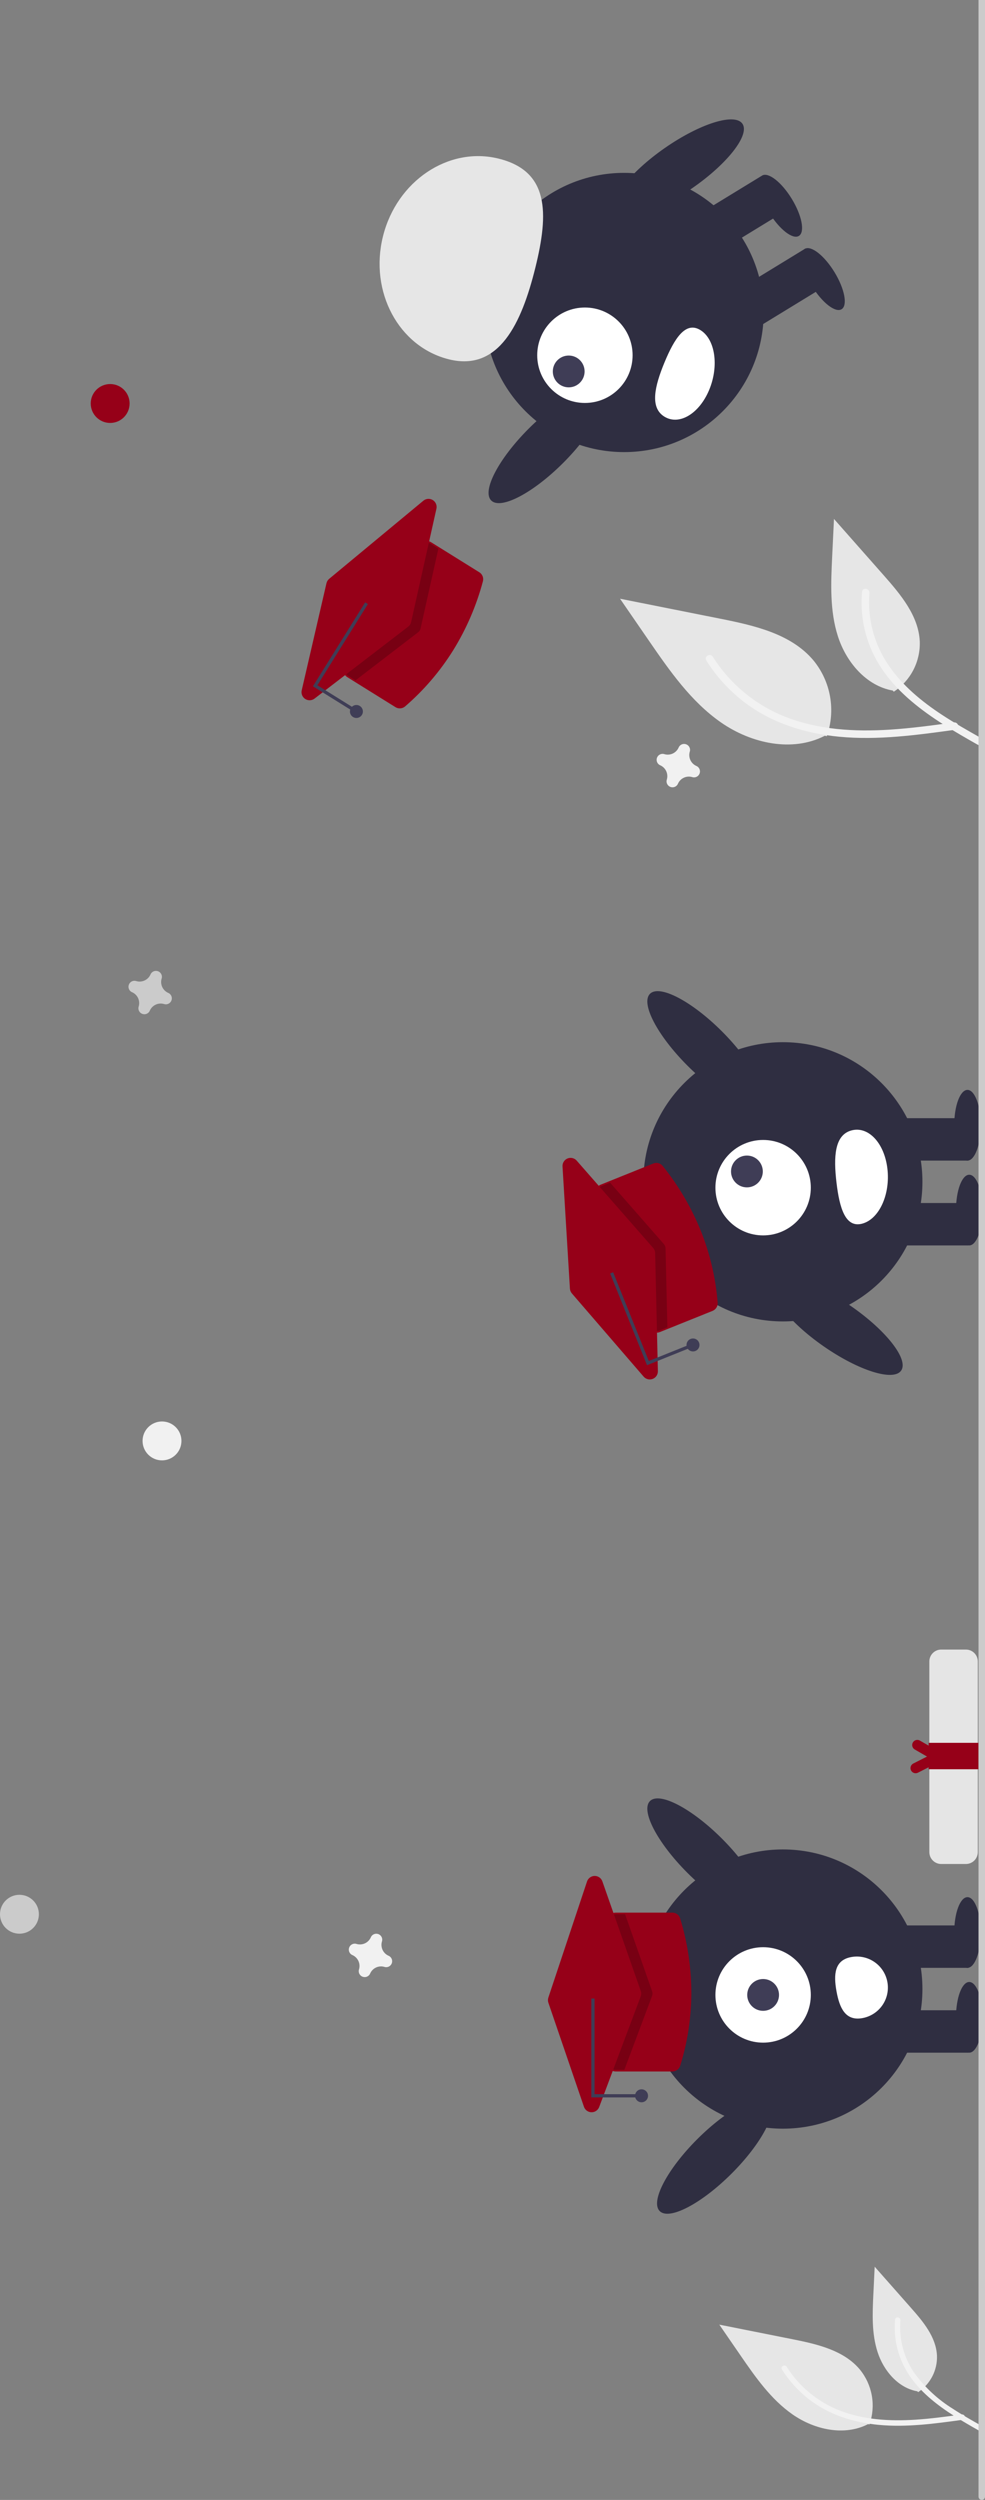 <svg width="183" height="464" viewBox="0 0 183 464" fill="none" xmlns="http://www.w3.org/2000/svg">
<rect x="0" y="0" width="183" height="464" fill="#808080" stroke="none"/>
<g clip-path="url(#clip0_156_428)">
<path d="M161.535 449.997C162.138 448.282 162.289 446.442 161.974 444.652C161.659 442.863 160.887 441.185 159.735 439.779C156.73 436.201 151.781 435.078 147.197 434.166L133.638 431.466L137.532 437.119C140.333 441.185 143.223 445.342 147.28 448.157C151.336 450.971 156.874 452.199 161.263 449.938" fill="#E6E6E6"/>
<path d="M178.895 449.124C173.709 449.835 168.455 450.567 163.214 450.067C158.558 449.624 154.012 448.204 150.283 445.314C148.308 443.78 146.615 441.913 145.282 439.797C144.934 439.246 145.808 438.738 146.155 439.287C148.469 442.948 151.887 445.779 155.914 447.373C160.393 449.133 165.276 449.416 170.034 449.113C172.912 448.929 175.77 448.54 178.625 448.149C178.754 448.118 178.891 448.137 179.006 448.203C179.121 448.268 179.208 448.375 179.247 448.502C179.282 448.631 179.264 448.769 179.198 448.885C179.132 449.002 179.023 449.087 178.894 449.123L178.895 449.124Z" fill="#F2F2F2"/>
<path d="M170.573 444.002C171.691 443.267 172.601 442.256 173.215 441.068C173.829 439.879 174.126 438.552 174.078 437.216C173.915 433.779 171.517 430.915 169.239 428.338L162.503 420.712L162.262 425.759C162.088 429.388 161.924 433.111 163.045 436.568C164.166 440.025 166.86 443.213 170.44 443.846" fill="#E6E6E6"/>
<path d="M181.876 451.135C175.812 447.71 169.073 443.736 166.919 436.636C166.322 434.662 166.108 432.593 166.289 430.538C166.345 429.891 167.343 430.053 167.287 430.699C167.001 434.142 167.911 437.579 169.863 440.431C171.809 443.111 174.262 445.384 177.084 447.12C178.772 448.227 180.531 449.22 182.288 450.212C182.849 450.529 182.444 451.456 181.876 451.135Z" fill="#F2F2F2"/>
<path d="M153.609 136.645C154.439 134.284 154.647 131.75 154.213 129.285C153.779 126.821 152.717 124.51 151.13 122.575C146.992 117.647 140.176 116.102 133.864 114.845L115.193 111.126L120.555 118.911C124.412 124.51 128.392 130.235 133.978 134.111C139.564 137.987 147.19 139.678 153.234 136.565" fill="#E6E6E6"/>
<path d="M177.514 135.443C170.372 136.423 163.138 137.431 155.92 136.742C149.509 136.131 143.249 134.176 138.114 130.196C135.394 128.083 133.063 125.513 131.227 122.599C130.748 121.84 131.952 121.141 132.429 121.897C135.616 126.938 140.322 130.837 145.869 133.032C152.037 135.456 158.761 135.845 165.313 135.427C169.275 135.175 173.211 134.639 177.143 134.1C177.321 134.057 177.508 134.084 177.667 134.174C177.826 134.265 177.945 134.412 177.999 134.586C178.047 134.764 178.023 134.954 177.932 135.114C177.841 135.274 177.69 135.392 177.513 135.442L177.514 135.443Z" fill="#F2F2F2"/>
<path d="M166.054 128.39C167.594 127.378 168.847 125.986 169.693 124.349C170.538 122.712 170.947 120.885 170.881 119.044C170.657 114.312 167.354 110.369 164.217 106.819L154.942 96.318L154.609 103.267C154.369 108.265 154.145 113.393 155.688 118.153C157.232 122.914 160.942 127.304 165.871 128.174" fill="#E6E6E6"/>
<path d="M181.619 138.212C173.269 133.495 163.989 128.024 161.022 118.247C160.2 115.528 159.906 112.678 160.155 109.849C160.232 108.958 161.607 109.18 161.53 110.07C161.136 114.812 162.389 119.545 165.077 123.472C167.65 127.25 171.228 130.193 175.021 132.683C177.345 134.208 179.767 135.574 182.186 136.941C182.96 137.377 182.401 138.654 181.619 138.212Z" fill="#F2F2F2"/>
<path d="M27.965 180.858C27.749 181.356 27.357 181.756 26.864 181.983C26.371 182.211 25.811 182.249 25.292 182.09C25.212 182.065 25.13 182.049 25.047 182.042C24.809 182.028 24.573 182.09 24.373 182.22C24.174 182.351 24.021 182.542 23.939 182.765C23.856 182.989 23.848 183.233 23.915 183.461C23.982 183.69 24.121 183.891 24.312 184.034C24.379 184.084 24.452 184.125 24.529 184.157C25.027 184.374 25.428 184.766 25.655 185.258C25.882 185.751 25.92 186.31 25.762 186.829C25.736 186.909 25.72 186.991 25.714 187.074C25.699 187.312 25.762 187.548 25.892 187.748C26.023 187.947 26.213 188.1 26.437 188.182C26.661 188.264 26.905 188.273 27.134 188.206C27.362 188.138 27.563 187.999 27.707 187.809C27.756 187.742 27.797 187.669 27.829 187.592C28.046 187.094 28.438 186.694 28.931 186.466C29.424 186.239 29.984 186.201 30.503 186.359C30.582 186.385 30.665 186.401 30.748 186.408C30.986 186.422 31.222 186.36 31.422 186.229C31.621 186.099 31.774 185.908 31.856 185.685C31.939 185.461 31.947 185.217 31.88 184.988C31.812 184.76 31.674 184.559 31.483 184.416C31.416 184.366 31.343 184.325 31.265 184.293C30.768 184.076 30.367 183.684 30.14 183.191C29.913 182.699 29.875 182.14 30.033 181.621C30.058 181.541 30.075 181.459 30.081 181.375C30.096 181.138 30.033 180.901 29.903 180.702C29.772 180.503 29.581 180.35 29.358 180.268C29.134 180.185 28.89 180.177 28.661 180.244C28.433 180.311 28.232 180.45 28.088 180.641C28.039 180.708 27.998 180.781 27.965 180.858Z" fill="#CBCBCB"/>
<path d="M126.087 138.737C125.87 139.235 125.478 139.635 124.985 139.863C124.492 140.09 123.933 140.128 123.414 139.969C123.334 139.944 123.252 139.928 123.168 139.921C122.931 139.907 122.694 139.969 122.495 140.1C122.295 140.23 122.143 140.421 122.06 140.644C121.978 140.868 121.97 141.112 122.037 141.341C122.104 141.569 122.243 141.77 122.433 141.913C122.501 141.963 122.574 142.004 122.651 142.036C123.149 142.253 123.549 142.645 123.777 143.137C124.004 143.63 124.042 144.189 123.884 144.708C123.858 144.788 123.842 144.87 123.836 144.954C123.821 145.191 123.884 145.427 124.014 145.627C124.144 145.826 124.335 145.979 124.559 146.061C124.782 146.144 125.027 146.152 125.255 146.085C125.484 146.018 125.685 145.879 125.828 145.688C125.878 145.621 125.919 145.548 125.951 145.471C126.168 144.973 126.56 144.573 127.053 144.346C127.546 144.118 128.105 144.08 128.625 144.239C128.704 144.264 128.786 144.28 128.87 144.287C129.108 144.301 129.344 144.239 129.544 144.108C129.743 143.978 129.895 143.787 129.978 143.564C130.06 143.34 130.069 143.096 130.001 142.868C129.934 142.639 129.795 142.438 129.605 142.295C129.537 142.245 129.464 142.204 129.387 142.172C128.889 141.955 128.489 141.563 128.262 141.071C128.034 140.578 127.996 140.019 128.155 139.5C128.18 139.42 128.196 139.338 128.203 139.255C128.217 139.017 128.155 138.781 128.024 138.581C127.894 138.382 127.703 138.229 127.479 138.147C127.256 138.065 127.012 138.056 126.783 138.123C126.554 138.191 126.353 138.329 126.21 138.52C126.161 138.587 126.119 138.66 126.087 138.737Z" fill="#F1F1F1"/>
<path d="M68.9 359.571C68.683 360.068 68.291 360.469 67.798 360.696C67.305 360.923 66.746 360.961 66.226 360.803C66.147 360.777 66.064 360.761 65.981 360.755C65.743 360.74 65.507 360.803 65.307 360.933C65.108 361.063 64.955 361.254 64.873 361.478C64.79 361.701 64.782 361.945 64.849 362.174C64.916 362.403 65.055 362.603 65.246 362.747C65.313 362.796 65.386 362.837 65.464 362.87C65.961 363.086 66.362 363.478 66.589 363.971C66.817 364.464 66.855 365.023 66.696 365.542C66.671 365.621 66.654 365.704 66.648 365.787C66.634 366.025 66.696 366.261 66.826 366.46C66.957 366.66 67.148 366.812 67.371 366.895C67.595 366.977 67.839 366.985 68.068 366.918C68.296 366.851 68.497 366.712 68.641 366.522C68.69 366.454 68.731 366.381 68.764 366.304C68.98 365.807 69.373 365.406 69.865 365.179C70.359 364.952 70.918 364.914 71.437 365.072C71.517 365.098 71.599 365.114 71.682 365.12C71.92 365.135 72.156 365.072 72.356 364.942C72.555 364.812 72.708 364.621 72.79 364.397C72.873 364.174 72.881 363.93 72.814 363.701C72.747 363.473 72.608 363.272 72.417 363.128C72.35 363.079 72.277 363.038 72.2 363.006C71.702 362.789 71.301 362.397 71.074 361.904C70.847 361.411 70.809 360.852 70.967 360.333C70.993 360.254 71.009 360.171 71.015 360.088C71.03 359.85 70.967 359.614 70.837 359.415C70.707 359.215 70.516 359.063 70.292 358.98C70.068 358.898 69.824 358.89 69.596 358.957C69.367 359.024 69.166 359.163 69.022 359.353C68.973 359.421 68.932 359.494 68.9 359.571Z" fill="#F1F1F1"/>
<path d="M33.711 267.444C33.711 265.45 32.093 263.833 30.099 263.833C28.104 263.833 26.487 265.45 26.487 267.444C26.487 269.438 28.104 271.054 30.099 271.054C32.093 271.054 33.711 269.438 33.711 267.444Z" fill="#F1F1F1"/>
<path d="M24.079 74.891C24.079 72.897 22.462 71.281 20.467 71.281C18.472 71.281 16.855 72.897 16.855 74.891C16.855 76.885 18.472 78.502 20.467 78.502C22.462 78.502 24.079 76.885 24.079 74.891Z" fill="#960018"/>
<path d="M7.224 355.296C7.224 353.302 5.607 351.686 3.612 351.686C1.617 351.686 -2.44972e-07 353.302 -1.57814e-07 355.296C-7.06556e-08 357.29 1.617 358.906 3.612 358.906C5.607 358.906 7.224 357.29 7.224 355.296Z" fill="#CBCBCB"/>
<path d="M171.376 369.18C171.376 354.868 159.769 343.265 145.451 343.265C131.133 343.265 119.526 354.868 119.526 369.18C119.526 383.492 131.133 395.095 145.451 395.095C159.769 395.095 171.376 383.492 171.376 369.18Z" fill="#2F2E41"/>
<path d="M165.797 373.116L165.797 380.989L179.909 380.989L179.909 373.116L165.797 373.116Z" fill="#2F2E41"/>
<path d="M165.797 357.371L165.797 365.244L179.909 365.244L179.909 357.371L165.797 357.371Z" fill="#2F2E41"/>
<path d="M182.534 374.429C182.534 370.805 181.432 367.868 180.073 367.868C178.713 367.868 177.612 370.805 177.612 374.429C177.612 378.052 178.713 380.989 180.073 380.989C181.432 380.989 182.534 378.052 182.534 374.429Z" fill="#2F2E41"/>
<path d="M182.206 358.683C182.206 355.059 181.104 352.122 179.745 352.122C178.385 352.122 177.283 355.059 177.283 358.683C177.283 362.306 178.385 365.244 179.745 365.244C181.104 365.244 182.206 362.306 182.206 358.683Z" fill="#2F2E41"/>
<path d="M134.122 341.254C128.503 335.642 122.519 332.522 120.757 334.285C118.994 336.048 122.12 342.027 127.739 347.639C133.358 353.252 139.342 356.372 141.105 354.609C142.867 352.846 139.741 346.867 134.122 341.254Z" fill="#2F2E41"/>
<path d="M142.911 390.068C141.148 388.305 135.164 391.425 129.545 397.037C123.926 402.65 120.8 408.629 122.563 410.392C124.325 412.155 130.309 409.035 135.928 403.423C141.547 397.81 144.673 391.831 142.911 390.068Z" fill="#2F2E41"/>
<path d="M150.638 370.27C150.638 365.379 146.671 361.413 141.777 361.413C136.883 361.413 132.916 365.379 132.916 370.27C132.916 375.162 136.883 379.127 141.777 379.127C146.671 379.127 150.638 375.162 150.638 370.27Z" fill="white"/>
<path d="M144.731 370.27C144.731 368.64 143.408 367.318 141.777 367.318C140.146 367.318 138.823 368.64 138.823 370.27C138.823 371.901 140.146 373.223 141.777 373.223C143.408 373.223 144.731 371.901 144.731 370.27Z" fill="#3F3D56"/>
<path d="M158.164 363.239C159.668 362.966 161.218 363.3 162.475 364.17C163.732 365.039 164.592 366.372 164.865 367.875C165.139 369.378 164.804 370.928 163.935 372.184C163.065 373.44 161.732 374.3 160.228 374.573L160.217 374.575C157.086 375.142 155.977 372.722 155.411 369.591C154.844 366.461 155.033 363.806 158.164 363.239Z" fill="white"/>
<path d="M172.66 343.769C172.661 344.352 172.893 344.912 173.306 345.324C173.718 345.736 174.278 345.968 174.861 345.969L179.459 345.969C180.042 345.968 180.602 345.736 181.014 345.324C181.427 344.912 181.659 344.352 181.66 343.769L181.66 308.37C181.659 307.786 181.427 307.227 181.014 306.815C180.602 306.402 180.042 306.17 179.459 306.169L174.861 306.169C174.278 306.17 173.718 306.402 173.306 306.815C172.893 307.227 172.661 307.786 172.66 308.37L172.66 343.769Z" fill="#E5E5E5"/>
<path d="M169.598 323.411C169.472 323.631 169.438 323.891 169.503 324.135C169.569 324.38 169.729 324.588 169.948 324.715L172.227 326.03L169.678 327.319C169.453 327.434 169.281 327.633 169.202 327.873C169.123 328.114 169.143 328.376 169.258 328.601C169.372 328.827 169.571 328.998 169.812 329.077C170.052 329.156 170.314 329.136 170.54 329.022L172.524 328.019L172.524 328.386L181.796 328.386L181.796 323.48L172.524 323.48L172.524 323.998L170.902 323.062C170.683 322.936 170.422 322.901 170.178 322.967C169.933 323.032 169.725 323.192 169.598 323.411Z" fill="#960018"/>
<path d="M128.446 369.847C128.441 374.452 127.742 379.029 126.371 383.425C126.272 383.731 126.08 383.997 125.82 384.186C125.561 384.376 125.249 384.478 124.928 384.48L114.375 384.48C113.976 384.479 113.593 384.321 113.311 384.038C113.029 383.756 112.871 383.374 112.87 382.975L112.87 356.499C112.871 356.101 113.029 355.718 113.311 355.436C113.593 355.154 113.976 354.995 114.375 354.995L124.922 354.995C125.245 354.995 125.561 355.099 125.821 355.292C126.081 355.484 126.272 355.756 126.366 356.065C127.731 360.533 128.432 365.176 128.446 369.847Z" fill="#960018"/>
<path opacity="0.2" d="M114.375 355.296L116.139 355.296L121.165 369.623C121.258 369.891 121.253 370.182 121.153 370.447L115.994 384.179L114.375 384.179C114.056 384.178 113.75 384.051 113.525 383.825C113.299 383.6 113.172 383.294 113.171 382.975L113.171 356.499C113.172 356.18 113.299 355.875 113.525 355.649C113.75 355.424 114.056 355.297 114.375 355.296Z" fill="black"/>
<path d="M119.126 370.024C119.126 370.204 119.093 370.384 119.03 370.553L111.322 391.072C111.213 391.362 111.017 391.612 110.761 391.786C110.505 391.961 110.201 392.052 109.891 392.047C109.581 392.043 109.28 391.943 109.029 391.761C108.778 391.579 108.589 391.323 108.489 391.03L101.881 371.724C101.776 371.412 101.774 371.074 101.877 370.761L109.063 349.213C109.162 348.916 109.352 348.656 109.606 348.472C109.86 348.288 110.165 348.187 110.479 348.185C110.793 348.182 111.1 348.278 111.357 348.459C111.613 348.639 111.807 348.895 111.911 349.191L119.041 369.526C119.097 369.686 119.126 369.855 119.126 370.024Z" fill="#960018"/>
<path d="M118.589 388.692L118.589 389.293L109.86 389.293L109.86 370.941L110.462 370.941L110.462 388.692L118.589 388.692Z" fill="#3F3D56"/>
<path d="M120.395 388.993C120.395 388.328 119.856 387.789 119.191 387.789C118.526 387.789 117.987 388.328 117.987 388.993C117.987 389.657 118.526 390.196 119.191 390.196C119.856 390.196 120.395 389.657 120.395 388.993Z" fill="#3F3D56"/>
<path d="M171.376 219.35C171.376 205.038 159.769 193.435 145.451 193.435C131.133 193.435 119.526 205.038 119.526 219.35C119.526 233.662 131.133 245.265 145.451 245.265C159.769 245.265 171.376 233.662 171.376 219.35Z" fill="#2F2E41"/>
<path d="M165.797 223.287L165.797 231.159L179.909 231.159L179.909 223.287L165.797 223.287Z" fill="#2F2E41"/>
<path d="M165.797 207.541L165.797 215.414L179.909 215.414L179.909 207.541L165.797 207.541Z" fill="#2F2E41"/>
<path d="M182.534 224.599C182.534 220.975 181.432 218.038 180.073 218.038C178.713 218.038 177.612 220.975 177.612 224.599C177.612 228.222 178.713 231.159 180.073 231.159C181.432 231.159 182.534 228.222 182.534 224.599Z" fill="#2F2E41"/>
<path d="M182.206 208.853C182.206 205.23 181.104 202.292 179.745 202.292C178.385 202.292 177.283 205.23 177.283 208.853C177.283 212.476 178.385 215.414 179.745 215.414C181.104 215.414 182.206 212.476 182.206 208.853Z" fill="#2F2E41"/>
<path d="M134.122 191.424C128.503 185.812 122.519 182.692 120.757 184.455C118.994 186.218 122.12 192.197 127.739 197.81C133.358 203.422 139.342 206.542 141.105 204.779C142.867 203.016 139.741 197.037 134.122 191.424Z" fill="#2F2E41"/>
<path d="M158.187 242.481C151.662 237.952 145.22 235.941 143.798 237.988C142.375 240.036 146.512 245.367 153.036 249.895C159.561 254.424 166.003 256.435 167.425 254.388C168.848 252.34 164.711 247.01 158.187 242.481Z" fill="#2F2E41"/>
<path d="M150.638 220.44C150.638 215.549 146.671 211.583 141.777 211.583C136.883 211.583 132.916 215.549 132.916 220.44C132.916 225.332 136.883 229.297 141.777 229.297C146.671 229.297 150.638 225.332 150.638 220.44Z" fill="white"/>
<path d="M141.721 217.432C141.721 215.801 140.398 214.479 138.767 214.479C137.136 214.479 135.814 215.801 135.814 217.432C135.814 219.062 137.136 220.384 138.767 220.384C140.398 220.384 141.721 219.062 141.721 217.432Z" fill="#3F3D56"/>
<path d="M158.164 209.822C161.295 208.953 164.295 212.118 164.865 216.891C165.435 221.663 163.359 226.237 160.228 227.106L160.217 227.109C157.086 227.973 155.977 224.282 155.411 219.508C154.844 214.735 155.033 210.686 158.164 209.822Z" fill="white"/>
<path d="M130.193 228.418C131.907 232.692 132.966 237.199 133.335 241.789C133.357 242.109 133.278 242.428 133.108 242.701C132.938 242.973 132.687 243.185 132.389 243.306L122.599 247.241C122.228 247.389 121.814 247.385 121.447 247.228C121.08 247.072 120.79 246.776 120.641 246.406L110.759 221.842C110.611 221.472 110.616 221.058 110.772 220.691C110.929 220.324 111.224 220.034 111.594 219.885L121.379 215.952C121.68 215.831 122.011 215.81 122.324 215.892C122.638 215.974 122.916 216.154 123.119 216.406C126.053 220.042 128.437 224.089 130.193 228.418Z" fill="#960018"/>
<path opacity="0.2" d="M111.707 220.164L113.343 219.506L123.354 230.925C123.539 231.139 123.644 231.411 123.65 231.694L123.989 246.358L122.486 246.962C122.19 247.08 121.859 247.076 121.565 246.951C121.272 246.826 121.04 246.59 120.92 246.294L111.039 221.73C110.921 221.433 110.924 221.102 111.05 220.809C111.175 220.516 111.411 220.284 111.707 220.164Z" fill="black"/>
<path d="M121.611 232.057C121.678 232.225 121.715 232.403 121.72 232.583L122.226 254.496C122.233 254.806 122.145 255.11 121.972 255.368C121.8 255.625 121.552 255.823 121.262 255.935C120.973 256.046 120.656 256.065 120.356 255.99C120.055 255.915 119.785 255.748 119.582 255.514L106.246 240.065C106.032 239.815 105.904 239.502 105.883 239.173L104.508 216.501C104.489 216.188 104.568 215.877 104.735 215.611C104.902 215.345 105.148 215.138 105.438 215.019C105.728 214.9 106.049 214.874 106.354 214.946C106.66 215.018 106.935 215.183 107.142 215.419L121.347 231.627C121.459 231.755 121.548 231.9 121.611 232.057Z" fill="#960018"/>
<path d="M128.08 249.577L128.305 250.136L120.206 253.39L113.356 236.363L113.915 236.138L120.54 252.608L128.08 249.577Z" fill="#3F3D56"/>
<path d="M129.955 249.632C129.955 248.967 129.416 248.429 128.751 248.429C128.086 248.429 127.547 248.967 127.547 249.632C127.547 250.297 128.086 250.835 128.751 250.835C129.416 250.835 129.955 250.297 129.955 249.632Z" fill="#3F3D56"/>
<path d="M84.197 120.693C81.759 124.599 78.744 128.115 75.256 131.123C75.011 131.33 74.707 131.454 74.386 131.478C74.066 131.502 73.747 131.424 73.474 131.255L64.515 125.68C64.177 125.469 63.936 125.132 63.846 124.743C63.755 124.355 63.823 123.947 64.033 123.608L78.033 101.132C78.244 100.794 78.581 100.553 78.969 100.463C79.358 100.372 79.767 100.44 80.106 100.65L89.059 106.222C89.334 106.393 89.546 106.648 89.665 106.949C89.784 107.25 89.803 107.581 89.719 107.894C88.516 112.408 86.656 116.72 84.197 120.693Z" fill="#960018"/>
<path opacity="0.2" d="M79.947 100.906L81.444 101.838L78.135 116.656C78.072 116.932 77.914 117.177 77.689 117.349L66.049 126.28L64.674 125.424C64.404 125.255 64.212 124.986 64.139 124.675C64.067 124.365 64.121 124.038 64.289 123.767L78.288 101.291C78.458 101.021 78.727 100.829 79.038 100.756C79.349 100.684 79.675 100.738 79.947 100.906Z" fill="black"/>
<path d="M76.192 115.918C76.096 116.072 75.974 116.206 75.831 116.317L58.438 129.663C58.192 129.852 57.894 129.96 57.584 129.973C57.274 129.986 56.968 129.903 56.707 129.735C56.446 129.567 56.244 129.323 56.127 129.036C56.01 128.749 55.985 128.433 56.055 128.131L60.654 108.251C60.73 107.93 60.907 107.642 61.16 107.431L78.653 92.936C78.895 92.735 79.193 92.616 79.507 92.593C79.82 92.571 80.132 92.647 80.4 92.811C80.667 92.975 80.877 93.218 80.999 93.507C81.122 93.796 81.151 94.115 81.083 94.422L76.383 115.451C76.346 115.617 76.281 115.775 76.192 115.918Z" fill="#960018"/>
<path d="M65.865 131.482L65.547 131.993L58.137 127.381L67.842 111.801L68.352 112.119L58.966 127.188L65.865 131.482Z" fill="#3F3D56"/>
<path d="M67.421 132.055C67.421 131.391 66.882 130.852 66.217 130.852C65.552 130.852 65.013 131.391 65.013 132.055C65.013 132.72 65.552 133.259 66.217 133.259C66.882 133.259 67.421 132.72 67.421 132.055Z" fill="#3F3D56"/>
<path d="M141.88 57.999C141.88 43.686 130.272 32.084 115.954 32.084C101.636 32.084 90.029 43.686 90.029 57.999C90.029 72.311 101.636 83.913 115.954 83.913C130.272 83.913 141.88 72.311 141.88 57.999Z" fill="#2F2E41"/>
<path d="M129.397 40.033L133.504 46.751L145.545 39.395L141.438 32.678L129.397 40.033Z" fill="#2F2E41"/>
<path d="M137.611 53.468L141.718 60.186L153.759 52.83L149.652 46.113L137.611 53.468Z" fill="#2F2E41"/>
<path d="M147.1 36.907C145.21 33.815 142.737 31.883 141.578 32.592C140.418 33.301 141.01 36.381 142.9 39.473C144.79 42.565 147.263 44.497 148.423 43.788C149.583 43.08 148.991 39.999 147.1 36.907Z" fill="#2F2E41"/>
<path d="M155.035 50.513C153.144 47.422 150.672 45.49 149.512 46.198C148.352 46.907 148.944 49.987 150.834 53.079C152.725 56.171 155.197 58.103 156.357 57.394C157.517 56.686 156.925 53.605 155.035 50.513Z" fill="#2F2E41"/>
<path d="M111.608 72.57C109.845 70.807 103.861 73.927 98.243 79.539C92.624 85.152 89.497 91.131 91.26 92.894C93.023 94.657 99.007 91.537 104.625 85.924C110.244 80.312 113.37 74.333 111.608 72.57Z" fill="#2F2E41"/>
<path d="M137.929 22.961C136.506 20.913 130.064 22.925 123.54 27.453C117.015 31.982 112.879 37.313 114.301 39.36C115.723 41.408 122.165 39.397 128.69 34.868C135.215 30.339 139.351 25.008 137.929 22.961Z" fill="#2F2E41"/>
<path d="M117.529 65.934C117.529 61.043 113.562 57.077 108.668 57.077C103.775 57.077 99.808 61.043 99.808 65.934C99.808 70.826 103.775 74.791 108.668 74.791C113.562 74.791 117.529 70.826 117.529 65.934Z" fill="white"/>
<path d="M108.612 68.943C108.612 67.312 107.29 65.991 105.659 65.991C104.027 65.991 102.705 67.312 102.705 68.943C102.705 70.573 104.027 71.895 105.659 71.895C107.29 71.895 108.612 70.573 108.612 68.943Z" fill="#3F3D56"/>
<path d="M123.449 77.339C126.202 79.019 129.926 76.781 131.767 72.341C133.608 67.901 132.869 62.941 130.116 61.261L130.106 61.255C127.352 59.58 125.291 62.834 123.452 67.275C121.614 71.717 120.694 75.664 123.449 77.339Z" fill="white"/>
<path d="M83.402 66.694C74.079 64.38 68.593 54.166 71.148 43.88C73.703 33.594 83.332 27.131 92.655 29.445C101.977 31.759 102.008 39.436 99.452 49.722C96.897 60.008 92.725 69.008 83.402 66.694Z" fill="#E6E6E6"/>
<path d="M183 -23.398L183 463.398C183 463.558 182.937 463.711 182.824 463.824C182.711 463.937 182.558 464 182.398 464C182.238 464 182.085 463.937 181.972 463.824C181.859 463.711 181.796 463.558 181.796 463.398L181.796 -23.398C181.796 -23.558 181.859 -23.711 181.972 -23.824C182.085 -23.937 182.238 -24 182.398 -24C182.558 -24 182.711 -23.937 182.824 -23.824C182.937 -23.711 183 -23.558 183 -23.398Z" fill="#CBCBCB"/>
</g>
<defs>
<clipPath id="clip0_156_428">
<rect width="488" height="183" fill="white" transform="translate(0 464) rotate(-90)"/>
</clipPath>
</defs>
</svg>
